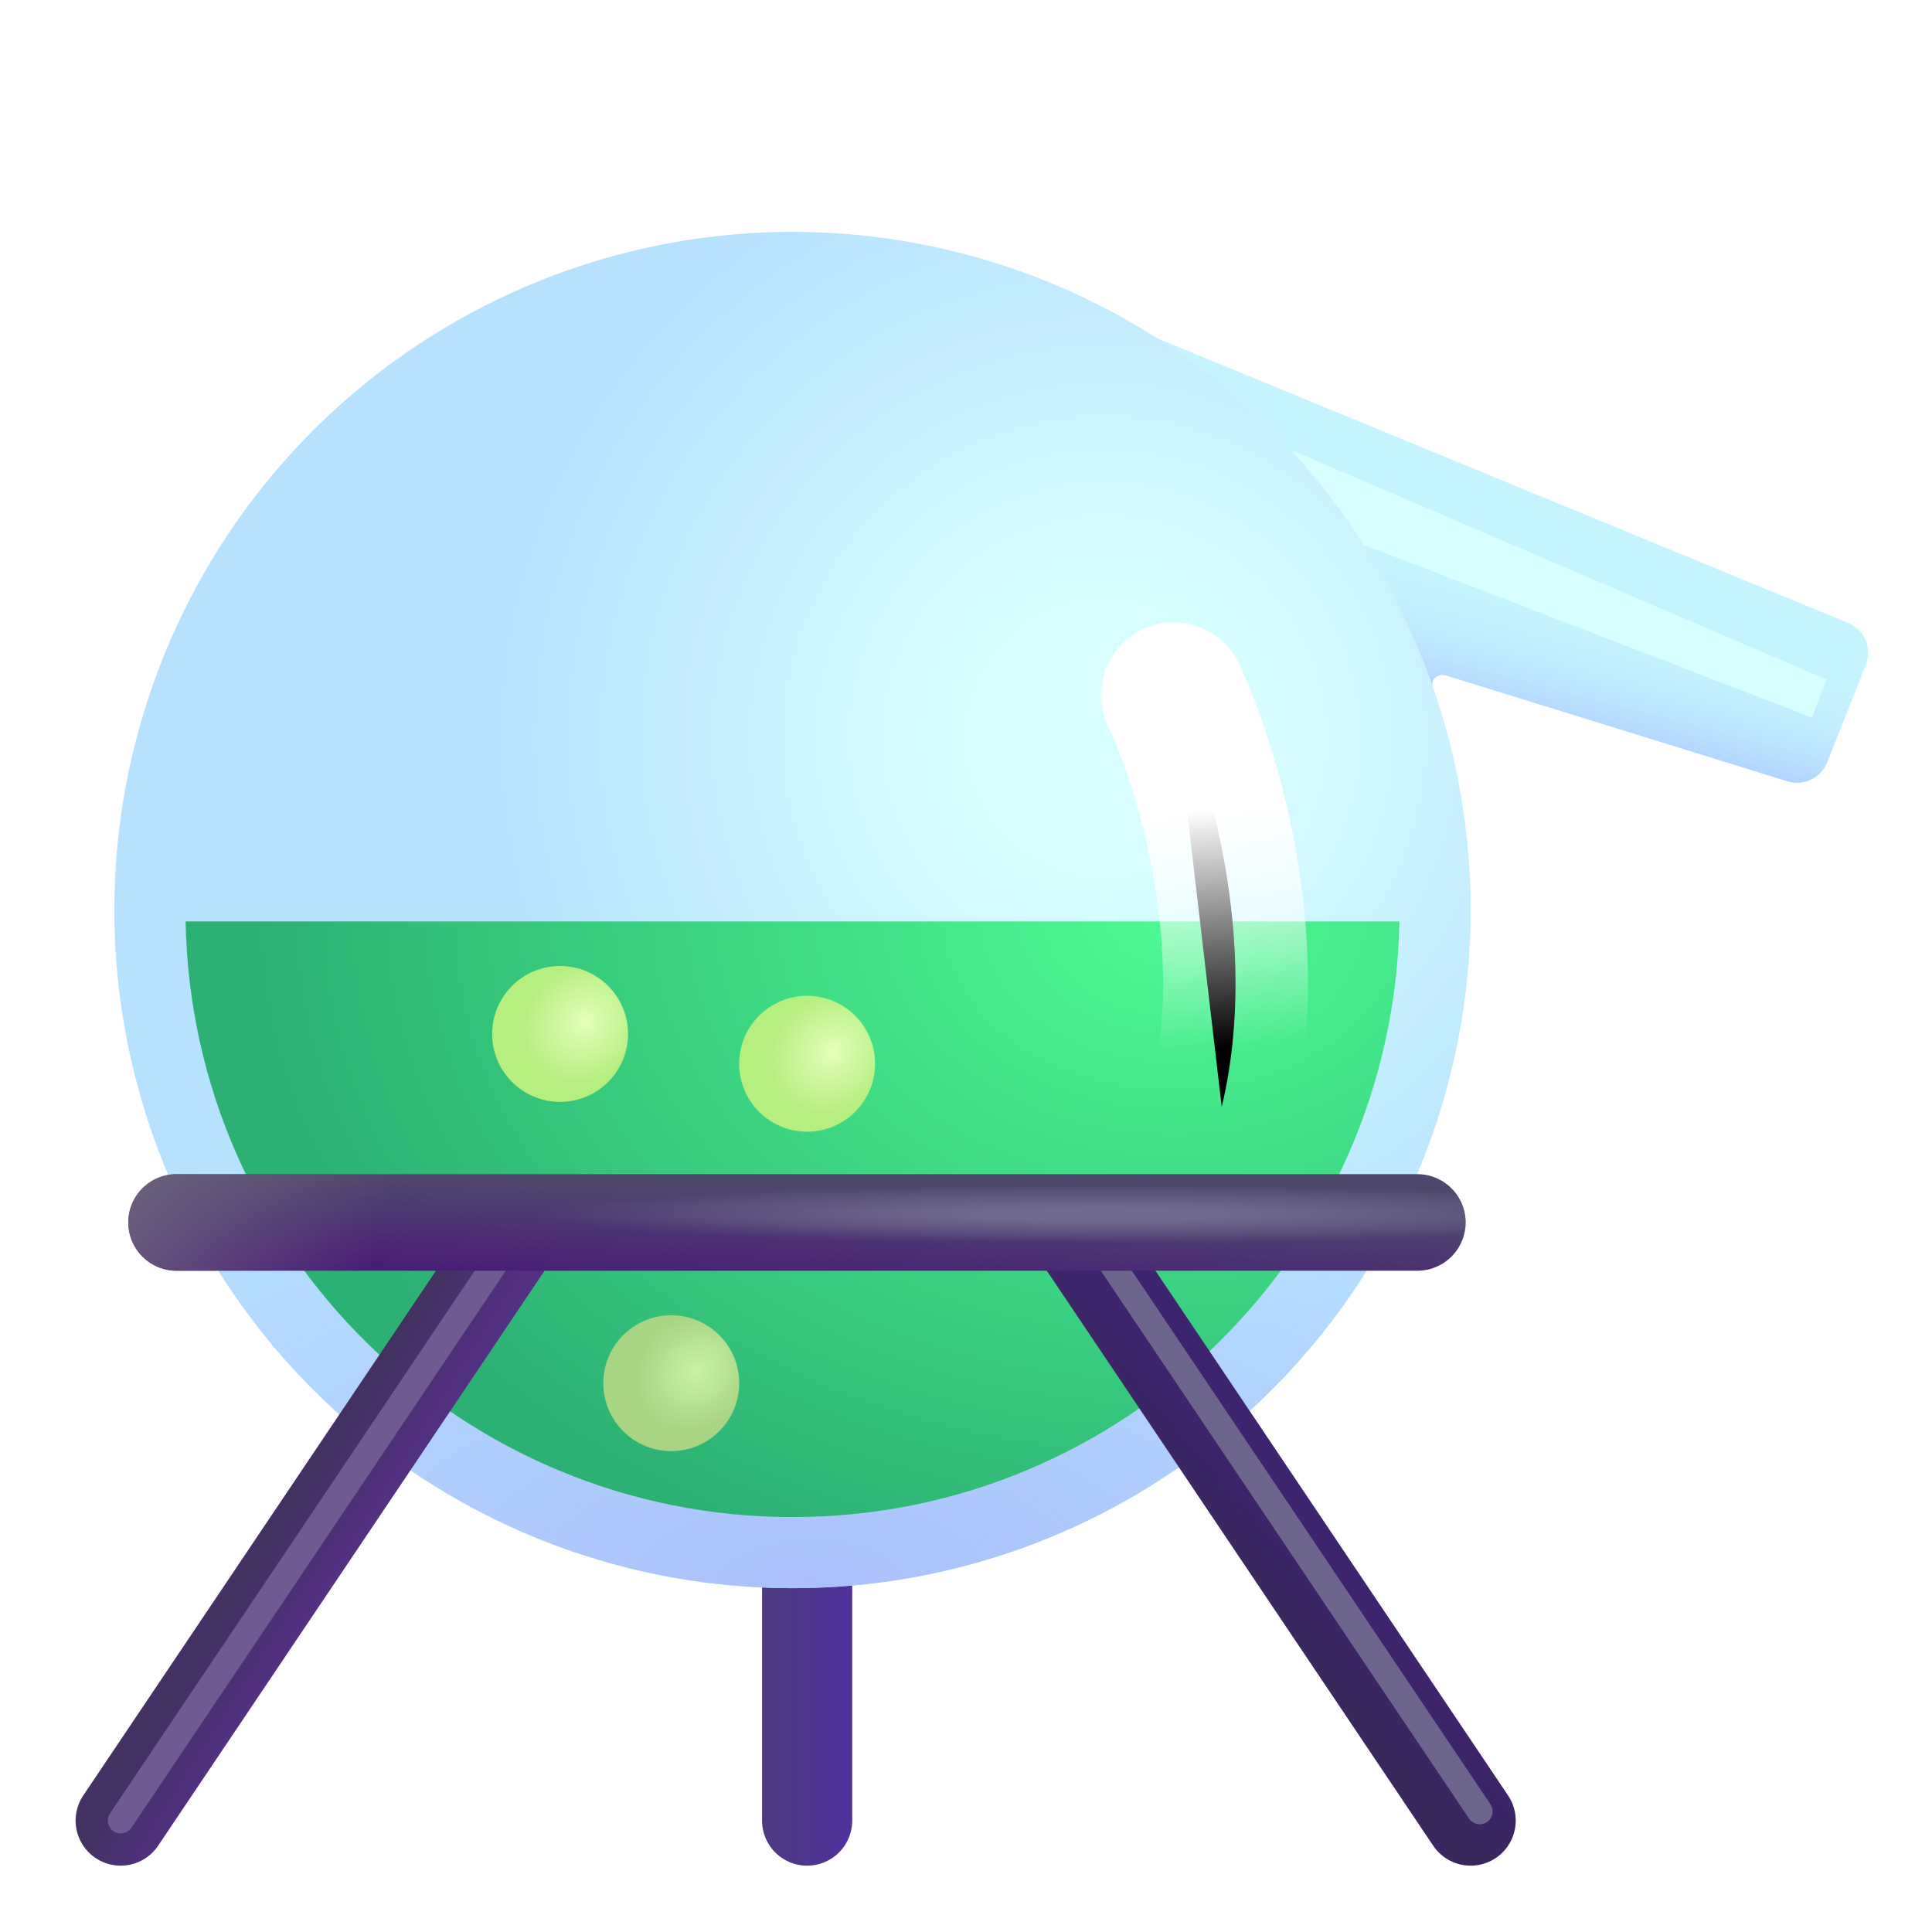 <svg viewBox="1 1 30 30" xmlns="http://www.w3.org/2000/svg">
<path d="M13.533 29.27V23.669" stroke="url(#paint0_linear_18_24864)" stroke-width="1.4" stroke-linecap="round"/>
<g filter="url(#filter0_i_18_24864)">
<path d="M29.7 10.674L18.159 5.919L16.718 9.432L21.559 10.919L22.487 11.953L23.244 11.648C23.223 11.58 23.287 11.43 23.491 11.5L28.759 13.132C29.008 13.208 29.274 13.081 29.371 12.839L29.974 11.32C30.075 11.066 29.953 10.778 29.7 10.674Z" fill="#C5F5FF"/>
<path d="M29.7 10.674L18.159 5.919L16.718 9.432L21.559 10.919L22.487 11.953L23.244 11.648C23.223 11.58 23.287 11.43 23.491 11.5L28.759 13.132C29.008 13.208 29.274 13.081 29.371 12.839L29.974 11.32C30.075 11.066 29.953 10.778 29.7 10.674Z" fill="url(#paint1_linear_18_24864)"/>
<path d="M29.7 10.674L18.159 5.919L16.718 9.432L21.559 10.919L22.487 11.953L23.244 11.648C23.223 11.58 23.287 11.43 23.491 11.5L28.759 13.132C29.008 13.208 29.274 13.081 29.371 12.839L29.974 11.32C30.075 11.066 29.953 10.778 29.7 10.674Z" fill="url(#paint2_radial_18_24864)"/>
</g>
<g filter="url(#filter1_f_18_24864)">
<path d="M20.752 7.859L29.362 11.553L29.135 12.141L21.214 9.088L20.752 7.859Z" fill="#D7FFFF"/>
</g>
<g filter="url(#filter2_i_18_24864)">
<circle cx="13.306" cy="15.131" r="10.53" fill="url(#paint3_radial_18_24864)"/>
</g>
<circle cx="13.306" cy="15.131" r="10.53" fill="url(#paint4_radial_18_24864)"/>
<path d="M3.882 15.308C3.976 20.432 8.16 24.557 13.306 24.557C18.453 24.557 22.636 20.432 22.73 15.308H3.882Z" fill="url(#paint5_radial_18_24864)"/>
<path d="M19.222 11.789C19.735 12.88 20.586 15.6 19.971 18.188" stroke="url(#paint6_linear_18_24864)" stroke-width="2.25" stroke-linecap="round"/>
<circle cx="9.697" cy="17.055" r="1.055" fill="url(#paint7_radial_18_24864)"/>
<circle cx="13.533" cy="17.518" r="1.055" fill="url(#paint8_radial_18_24864)"/>
<circle cx="11.423" cy="22.478" r="1.055" fill="url(#paint9_radial_18_24864)"/>
<path d="M2.874 29.27L9.017 20.13" stroke="url(#paint10_linear_18_24864)" stroke-width="1.4" stroke-linecap="round"/>
<g filter="url(#filter3_f_18_24864)">
<path d="M2.874 29.27L9.017 20.13" stroke="#6F5B92" stroke-width="0.4" stroke-linecap="round"/>
</g>
<path d="M23.836 29.27L17.694 20.13" stroke="url(#paint11_linear_18_24864)" stroke-width="1.4" stroke-linecap="round"/>
<g filter="url(#filter4_f_18_24864)">
<path d="M23.977 29.127L17.834 19.987" stroke="#6E658C" stroke-width="0.4" stroke-linecap="round"/>
</g>
<path d="M3.742 19.982H23.008" stroke="url(#paint12_linear_18_24864)" stroke-width="1.5" stroke-linecap="round"/>
<path d="M3.742 19.982H23.008" stroke="url(#paint13_linear_18_24864)" stroke-width="1.5" stroke-linecap="round"/>
<path d="M3.742 19.982H23.008" stroke="url(#paint14_radial_18_24864)" stroke-width="1.5" stroke-linecap="round"/>
<defs>
<filter id="filter0_i_18_24864" x="16.718" y="5.919" width="13.292" height="7.235" filterUnits="userSpaceOnUse" color-interpolation-filters="sRGB">
<feFlood flood-opacity="0" result="BackgroundImageFix"/>
<feBlend mode="normal" in="SourceGraphic" in2="BackgroundImageFix" result="shape"/>
<feColorMatrix in="SourceAlpha" type="matrix" values="0 0 0 0 0 0 0 0 0 0 0 0 0 0 0 0 0 0 127 0" result="hardAlpha"/>
<feOffset/>
<feGaussianBlur stdDeviation="0.5"/>
<feComposite in2="hardAlpha" operator="arithmetic" k2="-1" k3="1"/>
<feColorMatrix type="matrix" values="0 0 0 0 0.667 0 0 0 0 0.788 0 0 0 0 0.992 0 0 0 1 0"/>
<feBlend mode="normal" in2="shape" result="effect1_innerShadow_18_24864"/>
</filter>
<filter id="filter1_f_18_24864" x="20.252" y="7.359" width="9.61" height="5.281" filterUnits="userSpaceOnUse" color-interpolation-filters="sRGB">
<feFlood flood-opacity="0" result="BackgroundImageFix"/>
<feBlend mode="normal" in="SourceGraphic" in2="BackgroundImageFix" result="shape"/>
<feGaussianBlur stdDeviation="0.25" result="effect1_foregroundBlur_18_24864"/>
</filter>
<filter id="filter2_i_18_24864" x="2.776" y="4.601" width="21.06" height="21.06" filterUnits="userSpaceOnUse" color-interpolation-filters="sRGB">
<feFlood flood-opacity="0" result="BackgroundImageFix"/>
<feBlend mode="normal" in="SourceGraphic" in2="BackgroundImageFix" result="shape"/>
<feColorMatrix in="SourceAlpha" type="matrix" values="0 0 0 0 0 0 0 0 0 0 0 0 0 0 0 0 0 0 127 0" result="hardAlpha"/>
<feOffset/>
<feGaussianBlur stdDeviation="0.75"/>
<feComposite in2="hardAlpha" operator="arithmetic" k2="-1" k3="1"/>
<feColorMatrix type="matrix" values="0 0 0 0 0.718 0 0 0 0 0.863 0 0 0 0 0.98 0 0 0 1 0"/>
<feBlend mode="normal" in2="shape" result="effect1_innerShadow_18_24864"/>
</filter>
<filter id="filter3_f_18_24864" x="2.274" y="19.53" width="7.343" height="10.34" filterUnits="userSpaceOnUse" color-interpolation-filters="sRGB">
<feFlood flood-opacity="0" result="BackgroundImageFix"/>
<feBlend mode="normal" in="SourceGraphic" in2="BackgroundImageFix" result="shape"/>
<feGaussianBlur stdDeviation="0.2" result="effect1_foregroundBlur_18_24864"/>
</filter>
<filter id="filter4_f_18_24864" x="17.234" y="19.387" width="7.343" height="10.34" filterUnits="userSpaceOnUse" color-interpolation-filters="sRGB">
<feFlood flood-opacity="0" result="BackgroundImageFix"/>
<feBlend mode="normal" in="SourceGraphic" in2="BackgroundImageFix" result="shape"/>
<feGaussianBlur stdDeviation="0.2" result="effect1_foregroundBlur_18_24864"/>
</filter>
<linearGradient id="paint0_linear_18_24864" x1="14.252" y1="27.406" x2="12.721" y2="27.406" gradientUnits="userSpaceOnUse">
<stop stop-color="#4F319E"/>
<stop offset="1" stop-color="#4E3B7D"/>
</linearGradient>
<linearGradient id="paint1_linear_18_24864" x1="22.847" y1="11.703" x2="23.313" y2="9.915" gradientUnits="userSpaceOnUse">
<stop stop-color="#ADD0FF"/>
<stop offset="1" stop-color="#C7F0FF" stop-opacity="0"/>
</linearGradient>
<radialGradient id="paint2_radial_18_24864" cx="0" cy="0" r="1" gradientUnits="userSpaceOnUse" gradientTransform="translate(22.408 11.273) rotate(-35.263) scale(0.196 0.487)">
<stop offset="0.35" stop-color="#DCFFFF"/>
<stop offset="1" stop-color="#DCFFFF" stop-opacity="0"/>
</radialGradient>
<radialGradient id="paint3_radial_18_24864" cx="0" cy="0" r="1" gradientUnits="userSpaceOnUse" gradientTransform="translate(18.177 12.449) rotate(157.235) scale(9.581)">
<stop offset="0.219" stop-color="#D8FFFF"/>
<stop offset="1" stop-color="#B6E2FF"/>
</radialGradient>
<radialGradient id="paint4_radial_18_24864" cx="0" cy="0" r="1" gradientUnits="userSpaceOnUse" gradientTransform="translate(13.596 25.661) rotate(-90) scale(7.724 15.75)">
<stop stop-color="#ABC0FC"/>
<stop offset="1" stop-color="#ABC0FC" stop-opacity="0"/>
</radialGradient>
<radialGradient id="paint5_radial_18_24864" cx="0" cy="0" r="1" gradientUnits="userSpaceOnUse" gradientTransform="translate(19.252 15.308) rotate(90) scale(10.567 14.375)">
<stop stop-color="#4DFA92"/>
<stop offset="1" stop-color="#2CB174"/>
</radialGradient>
<linearGradient id="paint6_linear_18_24864" x1="19.222" y1="11.108" x2="19.704" y2="17.3" gradientUnits="userSpaceOnUse">
<stop offset="0.403" stop-color="white"/>
<stop offset="1" stop-color="white" stop-opacity="0"/>
</linearGradient>
<radialGradient id="paint7_radial_18_24864" cx="0" cy="0" r="1" gradientUnits="userSpaceOnUse" gradientTransform="translate(10.08 16.875) rotate(138.731) scale(1.019 0.885)">
<stop stop-color="#E4FFBA"/>
<stop offset="1" stop-color="#B6EE7F"/>
</radialGradient>
<radialGradient id="paint8_radial_18_24864" cx="0" cy="0" r="1" gradientUnits="userSpaceOnUse" gradientTransform="translate(13.916 17.338) rotate(138.731) scale(1.019 0.885)">
<stop stop-color="#E4FFBA"/>
<stop offset="1" stop-color="#B6EE7F"/>
</radialGradient>
<radialGradient id="paint9_radial_18_24864" cx="0" cy="0" r="1" gradientUnits="userSpaceOnUse" gradientTransform="translate(11.806 22.298) rotate(138.731) scale(1.019 0.885)">
<stop stop-color="#CAF1A6"/>
<stop offset="1" stop-color="#A8D483"/>
</radialGradient>
<linearGradient id="paint10_linear_18_24864" x1="6.346" y1="25.25" x2="5.471" y2="24.7" gradientUnits="userSpaceOnUse">
<stop stop-color="#523082"/>
<stop offset="1" stop-color="#443163"/>
</linearGradient>
<linearGradient id="paint11_linear_18_24864" x1="21.908" y1="25.438" x2="20.971" y2="26.25" gradientUnits="userSpaceOnUse">
<stop stop-color="#3E236E"/>
<stop offset="1" stop-color="#39285D"/>
</linearGradient>
<linearGradient id="paint12_linear_18_24864" x1="11.471" y1="20.969" x2="11.533" y2="19.469" gradientUnits="userSpaceOnUse">
<stop stop-color="#481A77"/>
<stop offset="1" stop-color="#4F476E"/>
</linearGradient>
<linearGradient id="paint13_linear_18_24864" x1="2.315" y1="18.906" x2="6.846" y2="20.312" gradientUnits="userSpaceOnUse">
<stop stop-color="#70677E"/>
<stop offset="1" stop-color="#70677E" stop-opacity="0"/>
</linearGradient>
<radialGradient id="paint14_radial_18_24864" cx="0" cy="0" r="1" gradientUnits="userSpaceOnUse" gradientTransform="translate(18.127 19.852) rotate(90) scale(0.453 8.73)">
<stop offset="0.217" stop-color="#716A8E"/>
<stop offset="1" stop-color="#716A8E" stop-opacity="0"/>
</radialGradient>
</defs>
</svg>
